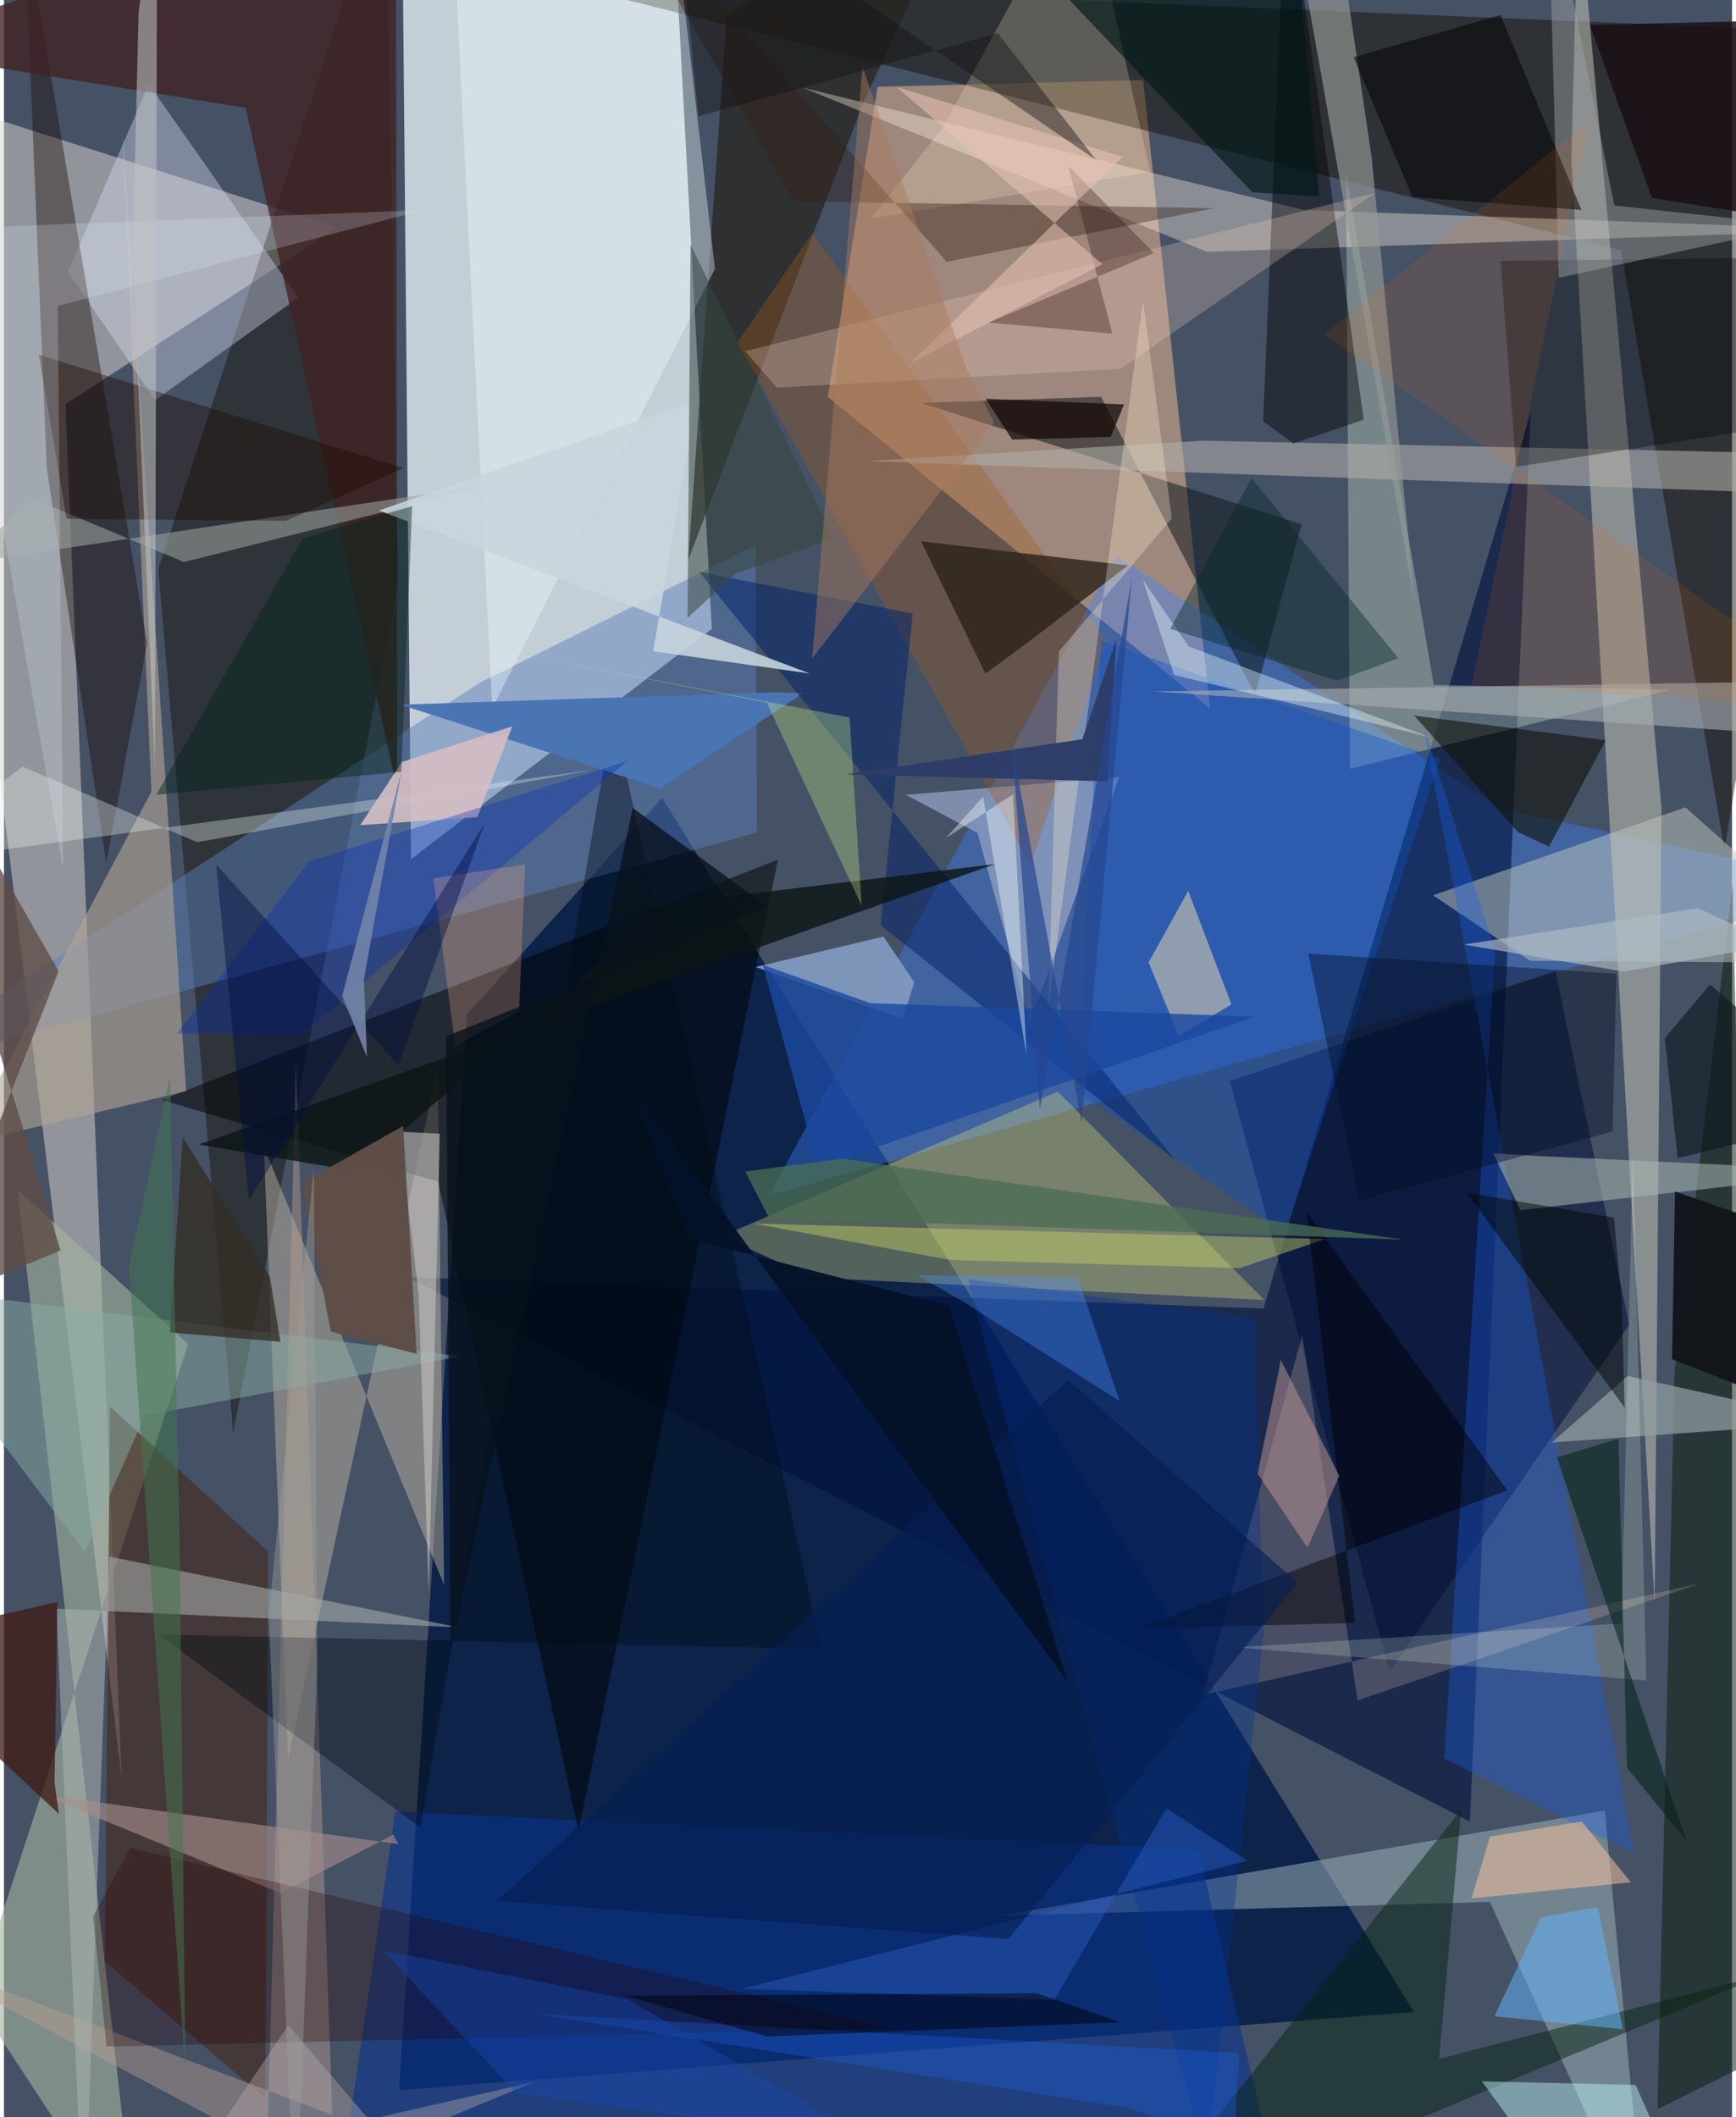 <svg xmlns="http://www.w3.org/2000/svg" width="228" height="278" viewBox="0 0 836 1024"><path fill="#455165" d="M0 0h836v1024H0z"/><path fill="#ccd7df" fill-opacity=".929" d="M322.76-62l19.682 366.155-145.53 111.393-4.3-467.718z"/><path fill="#041b45" fill-opacity=".855" d="M223.98 490.626l94.436-104.692 363.73 587.184-490.938 37.762z"/><path fill="#edb692" fill-opacity=".533" d="M551.073 38.684l-128.425 3.29-24.08 149.992 184.895 150.72z"/><path fill="#d9d5ce" fill-opacity=".51" d="M161.297 110.038L29.741 195.523l27.252 664.66-99.237-814.801z"/><path fill="#3b82ff" fill-opacity=".38" d="M723.743 391.164L538.27 268.729 370.097 578.316 898 428.522z"/><path fill="#00133d" fill-opacity=".616" d="M738.564 199.608l-29.374 681.45-514.128-263.332 414.29 15.195z"/><path fill="#110e02" fill-opacity=".427" d="M74.64 275.331l36.229 417.67 79.748-411.005L184.77-62z"/><path fill="#140f00" fill-opacity=".463" d="M782.322 120.986l49.995 289.577L898 15.981l-638.654-26.58z"/><path fill="#bebdb2" fill-opacity=".561" d="M758.272 77.091l40.29 698.174 3.306-384.273L761.6-50.358z"/><path fill="#a4b4a1" fill-opacity=".612" d="M6.636 575.456L64.213 1086-14.2 966.586 89.13 650.09z"/><path fill="#597dbb" fill-opacity=".471" d="M364.314 402.666l-.772-138.914-133.62 66.606L-62 520.386z"/><path fill="#9db2bb" fill-opacity=".522" d="M774.384 875.706L481.87 926.584l236.981-6.693L794.376 1086z"/><path fill="#0a338d" fill-opacity=".592" d="M577.749 894.635l30.775 130.07L158.355 1086l30.98-209.82z"/><path fill="#dcdf7a" fill-opacity=".337" d="M347.212 597.913l162.614-69.93 99.895 100.786-218.708-10.85z"/><path fill="#d1c6ab" fill-opacity=".416" d="M212.927 766.581l-87.202-211.878 11.691 296.153 72.405-334.505z"/><path fill="#000301" fill-opacity=".51" d="M374.444 415.791L76.264 532.014l133.834 39.587 67.831 314.102z"/><path fill="#45281a" fill-opacity=".596" d="M127.822 750.394l-1.368 264.627-77.589-66.418 2.386-268.319z"/><path fill="#0d1e0e" fill-opacity=".522" d="M847.624 996.47L836.38 427.22l-28.171 236.375-8.252 356.539z"/><path fill="#e9fcdf" fill-opacity=".302" d="M651.141 371.828l-1.875-287.614 42.446 247.005 113.936 2.513z"/><path fill="#26241c" fill-opacity=".718" d="M331.075 270.625L416.19 48.648 467.438-62 349.718 7.18z"/><path fill="#c1c9bf" fill-opacity=".494" d="M813.472 390.485l-122.093 42.523 46.966 31.71L898 465.809z"/><path fill="#b2a494" fill-opacity=".608" d="M-19.055 553.328l107.202-25.581L57.22 62.325l14.106 320.578z"/><path fill="#fef5e3" fill-opacity=".369" d="M898 111.216l-315.95 10.58-195.737-79.422 242.66 59.196z"/><path fill="#dfe2f9" fill-opacity=".376" d="M73.214 193.525l-42.258-62.148 39.11-90.714 72.338 103.258z"/><path fill="#000d37" fill-opacity=".502" d="M670.333 808.392l-77.317-285.45 157.55-53.306 35.682 171.258z"/><path fill="#195de7" fill-opacity=".345" d="M696.767 850.407l24.588-390.572-34.639-108.556 101.803 545.232z"/><path fill="#1a0900" fill-opacity=".4" d="M49.471 417.166L69.263 311.27 9.63-40.285 20.713 226.41z"/><path fill="#8e9ebe" fill-opacity=".788" d="M471 402.893l25.168 91.876 43.346-118.933-103.2 8.586z"/><path fill="#402324" fill-opacity=".788" d="M189.612-62L-62 23.198l178.927 28.96 73.325 329.782z"/><path fill="#131b21" fill-opacity=".549" d="M443.721 194.905l184.084 58.678-22.499 82.478-74.574-144.158z"/><path fill="#ffddc3" fill-opacity=".2" d="M820.667 765.79L580.13 819.752l47.95-174.008 26.77 176.677z"/><path fill="#a65a19" fill-opacity=".333" d="M496.58 418.238L354.743 165.74l36.281-53.028 142.2 196.955z"/><path fill="#b0aea9" fill-opacity=".588" d="M416.032 223.05L898 239.727l-23.836-20.27-293.875-6.33z"/><path fill="#f1fffe" fill-opacity=".373" d="M216.01-62l20.215 404.49 107.733-212.48L326.79-17.88z"/><path fill="#0d51ca" fill-opacity=".373" d="M519.22 527.647l100.652 68.813 74.81-229.425-163.793-57.103z"/><path fill="#062312" fill-opacity=".486" d="M851.97 954.925L537.669 1086l167.278-210.712-10.65 120.543z"/><path fill="#2c2117" fill-opacity=".788" d="M543.78 273.473l-46.994 36.128-21.95 16.227-31.18-64.01z"/><path fill="#000100" fill-opacity=".439" d="M609.169 203.709l14.634 10.783 34.015-11.533L620.248-62z"/><path fill="#ba9f92" fill-opacity=".435" d="M-50.057 943.701l208.91 79.242-17.609-509.097-13.84 524.282z"/><path fill="#829ac0" fill-opacity=".929" d="M440.415 475.073l-5.576 17.677-71.21-25.038 61.84-14.73z"/><path fill="#939996" fill-opacity=".663" d="M682.479 291.978L661.61 75.699 641.27-61.04l-14.574 37.537z"/><path fill="#adb4b0" fill-opacity=".541" d="M38.632 1086L25.345 778.057l194.642 9.077-169.06-34.293z"/><path fill="#000b16" fill-opacity=".4" d="M201.46 883.955L74.827 790.552l320.67 6.966-100.912-451.74z"/><path fill="#c4bfb0" fill-opacity=".655" d="M553.746 465.467l19.163-34.576 20.924 54.92-25.51 15.152z"/><path fill-opacity=".329" d="M731.54 225.758l-7.563-99.616 113.9-1.257 48.038 76.865z"/><path fill="#939ea2" fill-opacity=".722" d="M712.658 700.256l173.529-12.35-100.643-22.437-36.764 32.194z"/><path fill="#4a75b3" fill-opacity=".992" d="M191.825 340.825l180.582-5.997 14.201.394-69.08 46.118z"/><path fill="#00236a" fill-opacity=".51" d="M336.33 276.594L566.931 561.35 424.104 447.436l15.534-150.682z"/><path fill="#a9b7b3" fill-opacity=".545" d="M733.595 585.308L898 566.468l-156.694-7.39-20.833-1.253z"/><path fill="#ffedc8" fill-opacity=".224" d="M454.161 61.65L522.011-62l32.545 145.207-135.214 22.583z"/><path fill="#a78e8d" fill-opacity=".616" d="M17.914 867.835l172.893 24.118-2.452-4.6-54.743 28.28z"/><path fill="#023494" fill-opacity=".361" d="M609.377 789.322l-4.529-151.639-138.58-19.037 115.787 428.31z"/><path fill="#1b49a0" fill-opacity=".8" d="M393.683 564.61l-26.567-97.945 51.93 18.498 186.262 6.585z"/><path fill="#280000" fill-opacity=".29" d="M61.208 893.81l368.285 87.231-379.845 8.79-6.533-63.002z"/><path fill="#a5aeb3" fill-opacity=".612" d="M868.889 355.63l-313.006-21.21L898 329.127l-.185 48.588z"/><path fill="#e7c9bb" fill-opacity=".286" d="M373.892 187.477l166.31-9.083 123.363-85.158-305 76.639z"/><path fill="#e7eee9" fill-opacity=".353" d="M-54.233 418.25l63.277-47.5 84.437 36.599 191.802-35.02z"/><path fill="#8bada5" fill-opacity=".486" d="M-58.28 621.439l278.968 34.581-152.52 28.662-29.14 65.954z"/><path fill="#c1f9f8" fill-opacity=".459" d="M772.995 1086l40.62-22.152-24.215-55.436-74.44-1.752z"/><path fill="#c6d465" fill-opacity=".439" d="M597.953 613.333l41.019-14.024-276.402-7.556 95.193 17.638z"/><path fill="#9ba19c" fill-opacity=".576" d="M-21.146 272.781l259.399-38.887-151.139 37.94-72.795-30.521z"/><path fill="#fcc69d" fill-opacity=".506" d="M763.302 880.966l23.744 29.424-77.07 7.811 8.957-29.883z"/><path fill="#351d14" fill-opacity=".384" d="M381.936 97.308L290.321-62l165.76 188.66 129.336-25.971z"/><path fill="#0c1513" fill-opacity=".8" d="M479.415 417.953L94.243 553.55l75.627 12.883 151.494-129.365z"/><path fill="#9ba2a6" fill-opacity=".471" d="M752.188 134.345l-5.325-195.883 32.196 160.95 89.33 9.646z"/><path fill="#000105" fill-opacity=".525" d="M681.345 95.237L652.94 27.682l71-20.428 39.236 94.336z"/><path fill="#c8d6de" fill-opacity=".878" d="M314.107 314.983l75.699 10.774-208.418-78.856 153.333-53.105z"/><path fill="#10130b" fill-opacity=".6" d="M682.195 346.108l92.686 11.914-27.382 51.495-15.114-7.102z"/><path fill="#d3bdc2" fill-opacity=".914" d="M245.9 351.306l-53.364 17.22-20.168 30.57 56.685-3.883z"/><path fill="#002cba" fill-opacity=".329" d="M301.618 368.05l-158.663 133-59.171-1.186 63.932-83.253z"/><path fill="#000f27" fill-opacity=".42" d="M655.599 580.776l122.608-33.534 1.803-76.27-148.998-9.779z"/><path fill="#401b16" fill-opacity=".765" d="M24.499 862.151l2.085 15.173L-62 794.756l87.844-19.9z"/><path fill="#000106" fill-opacity=".471" d="M630.164 586.175l97.119 134.67-178.376 66.865 104.712-2.76z"/><path fill="#fbedcc" fill-opacity=".314" d="M551.06 145.43l13.911 105.307-54.653 64.365-5.09 171.88z"/><path fill="#1e0800" fill-opacity=".392" d="M193.288 226.44L16.906 171.58l13.382 79.336 106.163 1.018z"/><path fill="#d4ff89" fill-opacity=".298" d="M368.967 339.797l45.988 98.263-5.884-91.027-177.91-34.239z"/><path fill="#e1f9ff" fill-opacity=".412" d="M573.117 312.641l-22.174-32.233 15.136 46.018 123.444 30.02z"/><path fill="#2e5ec1" fill-opacity=".443" d="M508.208 967.154l54.074-92.515 39.302 25.368-244.539 61.904z"/><path fill="#dfe8f7" fill-opacity=".231" d="M202.96 101.599L26.02 147.972l2.645 272.43-54.728-309.894z"/><path fill="#bc9793" fill-opacity=".514" d="M617.747 657.822l28.25 55.938-15.366 34.803-24.142-35.78z"/><path fill="#332d22" fill-opacity=".765" d="M128.633 617.6l-42.141-67.554-6.176 94.403 53.419 4.54z"/><path fill="#240400" fill-opacity=".298" d="M476.196 156.005l80.143-33.604-41.422-42.145 21.286 81.087z"/><path fill="#bec2c2" fill-opacity=".565" d="M62.249 122.452l10.8 249.058 1.08-430.474L65.155 5.66z"/><path fill="#c4c1be" fill-opacity=".6" d="M200.63 626.271l-9.346-78.902 19.545.967-5.314 221.956z"/><path fill="#fab38d" fill-opacity=".263" d="M218.302 505.982l30.885-16.953 2.974-70.95-44.45 6.732z"/><path fill="#e8ffe8" fill-opacity=".192" d="M782.517 785.193l5.521-227.846 6.511 255.445-199.013-16.062z"/><path fill="#1d66e5" fill-opacity=".322" d="M595.173 1035.977l2.31-42.955-340.686-19.02 286.618 45.396z"/><path fill="#001817" fill-opacity=".635" d="M636.284 95.038l-32.288-2.03L456.386-62l168.289 26.269z"/><path fill="#36473f" fill-opacity=".541" d="M332.135 118.25l-1.441 180.603L353.81 277.6l47.673-17.38z"/><path fill="#61b3fc" fill-opacity=".522" d="M743.477 927.442l-22.443 47.78 62.207 6.269-12.266-59.118z"/><path fill="#2d3d68" fill-opacity=".984" d="M533.883 377.893l4.248-68.517-16.454 48.166L407.2 374.557z"/><path fill="#5f4d46" fill-opacity=".788" d="M26.44 469.775L-62 314.79l89.416 289.958-64.688 26.94z"/><path fill="#002317" fill-opacity=".439" d="M73.647 384.461l70.906-124.127 52.922-15.555-5.282 128.503z"/><path fill="#b6aaac" fill-opacity=".404" d="M176.526 1025.143l80.207-18.27L66.033 1086l71.49-106.47z"/><path fill="#032116" fill-opacity=".549" d="M751.256 704.89l62.662 185.452-28.711-35.263-4.202-159.212z"/><path fill="#051e52" fill-opacity=".635" d="M514.897 667.348l110.879 98.117-139.838 172.408-247.411-18.442z"/><path fill="#13161b" fill-opacity=".984" d="M808.422 576.272l-1.447 81.151 78.606 30.807L898 607.481z"/><path fill="#e8c4b3" fill-opacity=".553" d="M431.905 42.124l109.351 33.675-102.606 99.705 92.736-47.717z"/><path fill="#00000a" fill-opacity=".49" d="M300.802 965.288l198.867-1.254 40.23 14.017L369.267 985z"/><path fill="#000704" fill-opacity=".49" d="M782.59 629.144l1.495 51.714L707.6 576.856l71.285 12.097z"/><path fill="#ff6a00" fill-opacity=".114" d="M767.1 58.254l-128.29 103.52L898 343.412l-187.939-12.186z"/><path fill="#ab7b5d" fill-opacity=".459" d="M465.585 178.101l13.348 26.095-87.962 114.267 24.382-286.21z"/><path fill="#5e4e47" fill-opacity=".992" d="M144.54 571.994l48.555-27.41 6.552 110.258-41.55-10.84z"/><path fill="#140604" fill-opacity=".714" d="M474.952 192.879l12.84 19.746 47.662-1.314 6.412-15.722z"/><path fill="#012626" fill-opacity=".4" d="M645.036 329.184l29.59-10.809-71.106-87.118-39.346 72.952z"/><path fill="#4a92ff" fill-opacity=".337" d="M539.703 677.637l-20.233-59.749-77.724-1.102 22.65 12.958z"/><path fill="#190e14" fill-opacity=".827" d="M898 8.949l-22.105 99.396-78.639-12.623-30.07-83.653z"/><path fill="#f0fdff" fill-opacity=".408" d="M488.203 384.174l-32.503 21.13 17.995-20.02 21.027 125.237z"/><path fill="#4b6d54" fill-opacity=".765" d="M405.812 560.403l271.294 39.181-307.046-10.648-11.482-22.329z"/><path fill="#000f40" fill-opacity=".439" d="M232.474 398.37L118.477 580.516l-15.802-162.38 88.181 97.104z"/><path fill="#254690" fill-opacity=".69" d="M521.356 542.952l-33.8-183.349 13.576 176.975 44.56-257.416z"/><path fill="#1748ad" fill-opacity=".427" d="M420.636 1036.112L301.4 966.907l-118.28-23.658 64.592 68.97z"/><path fill="#7283a9" fill-opacity=".906" d="M175.601 511.186L163.63 481.63l28.696-108.614-18.17 100.55z"/><path fill="#0d161d" fill-opacity=".6" d="M803.47 502.113l21.914-25.92L898 538.746l-88.313 21.359z"/><path fill="#131416" fill-opacity=".435" d="M480.769 16.047L336.023 56.245 324.165-62 528.363 77.41z"/><path fill="#041128" fill-opacity=".949" d="M302.268 524.156l212.457 289.598-57.607-182.16-125.471-32.404z"/><path fill="#aebcc4" fill-opacity=".651" d="M819.565 439.255l37.54 17.68-73.335 13.01-77.607-13.078z"/><path fill="#42774f" fill-opacity=".518" d="M60.474 612.413L80.35 520.46l4.727 232.447 2.71 249.678z"/><path fill="#9e9e9d" fill-opacity=".412" d="M151.55 805.641l-1.611-240.78-21.856 216.136L141.079 1086z"/><path fill="#08121b" fill-opacity=".765" d="M216.102 797.871l88.122-407.055 64.9 47.58-155.23 62.814z"/></svg>